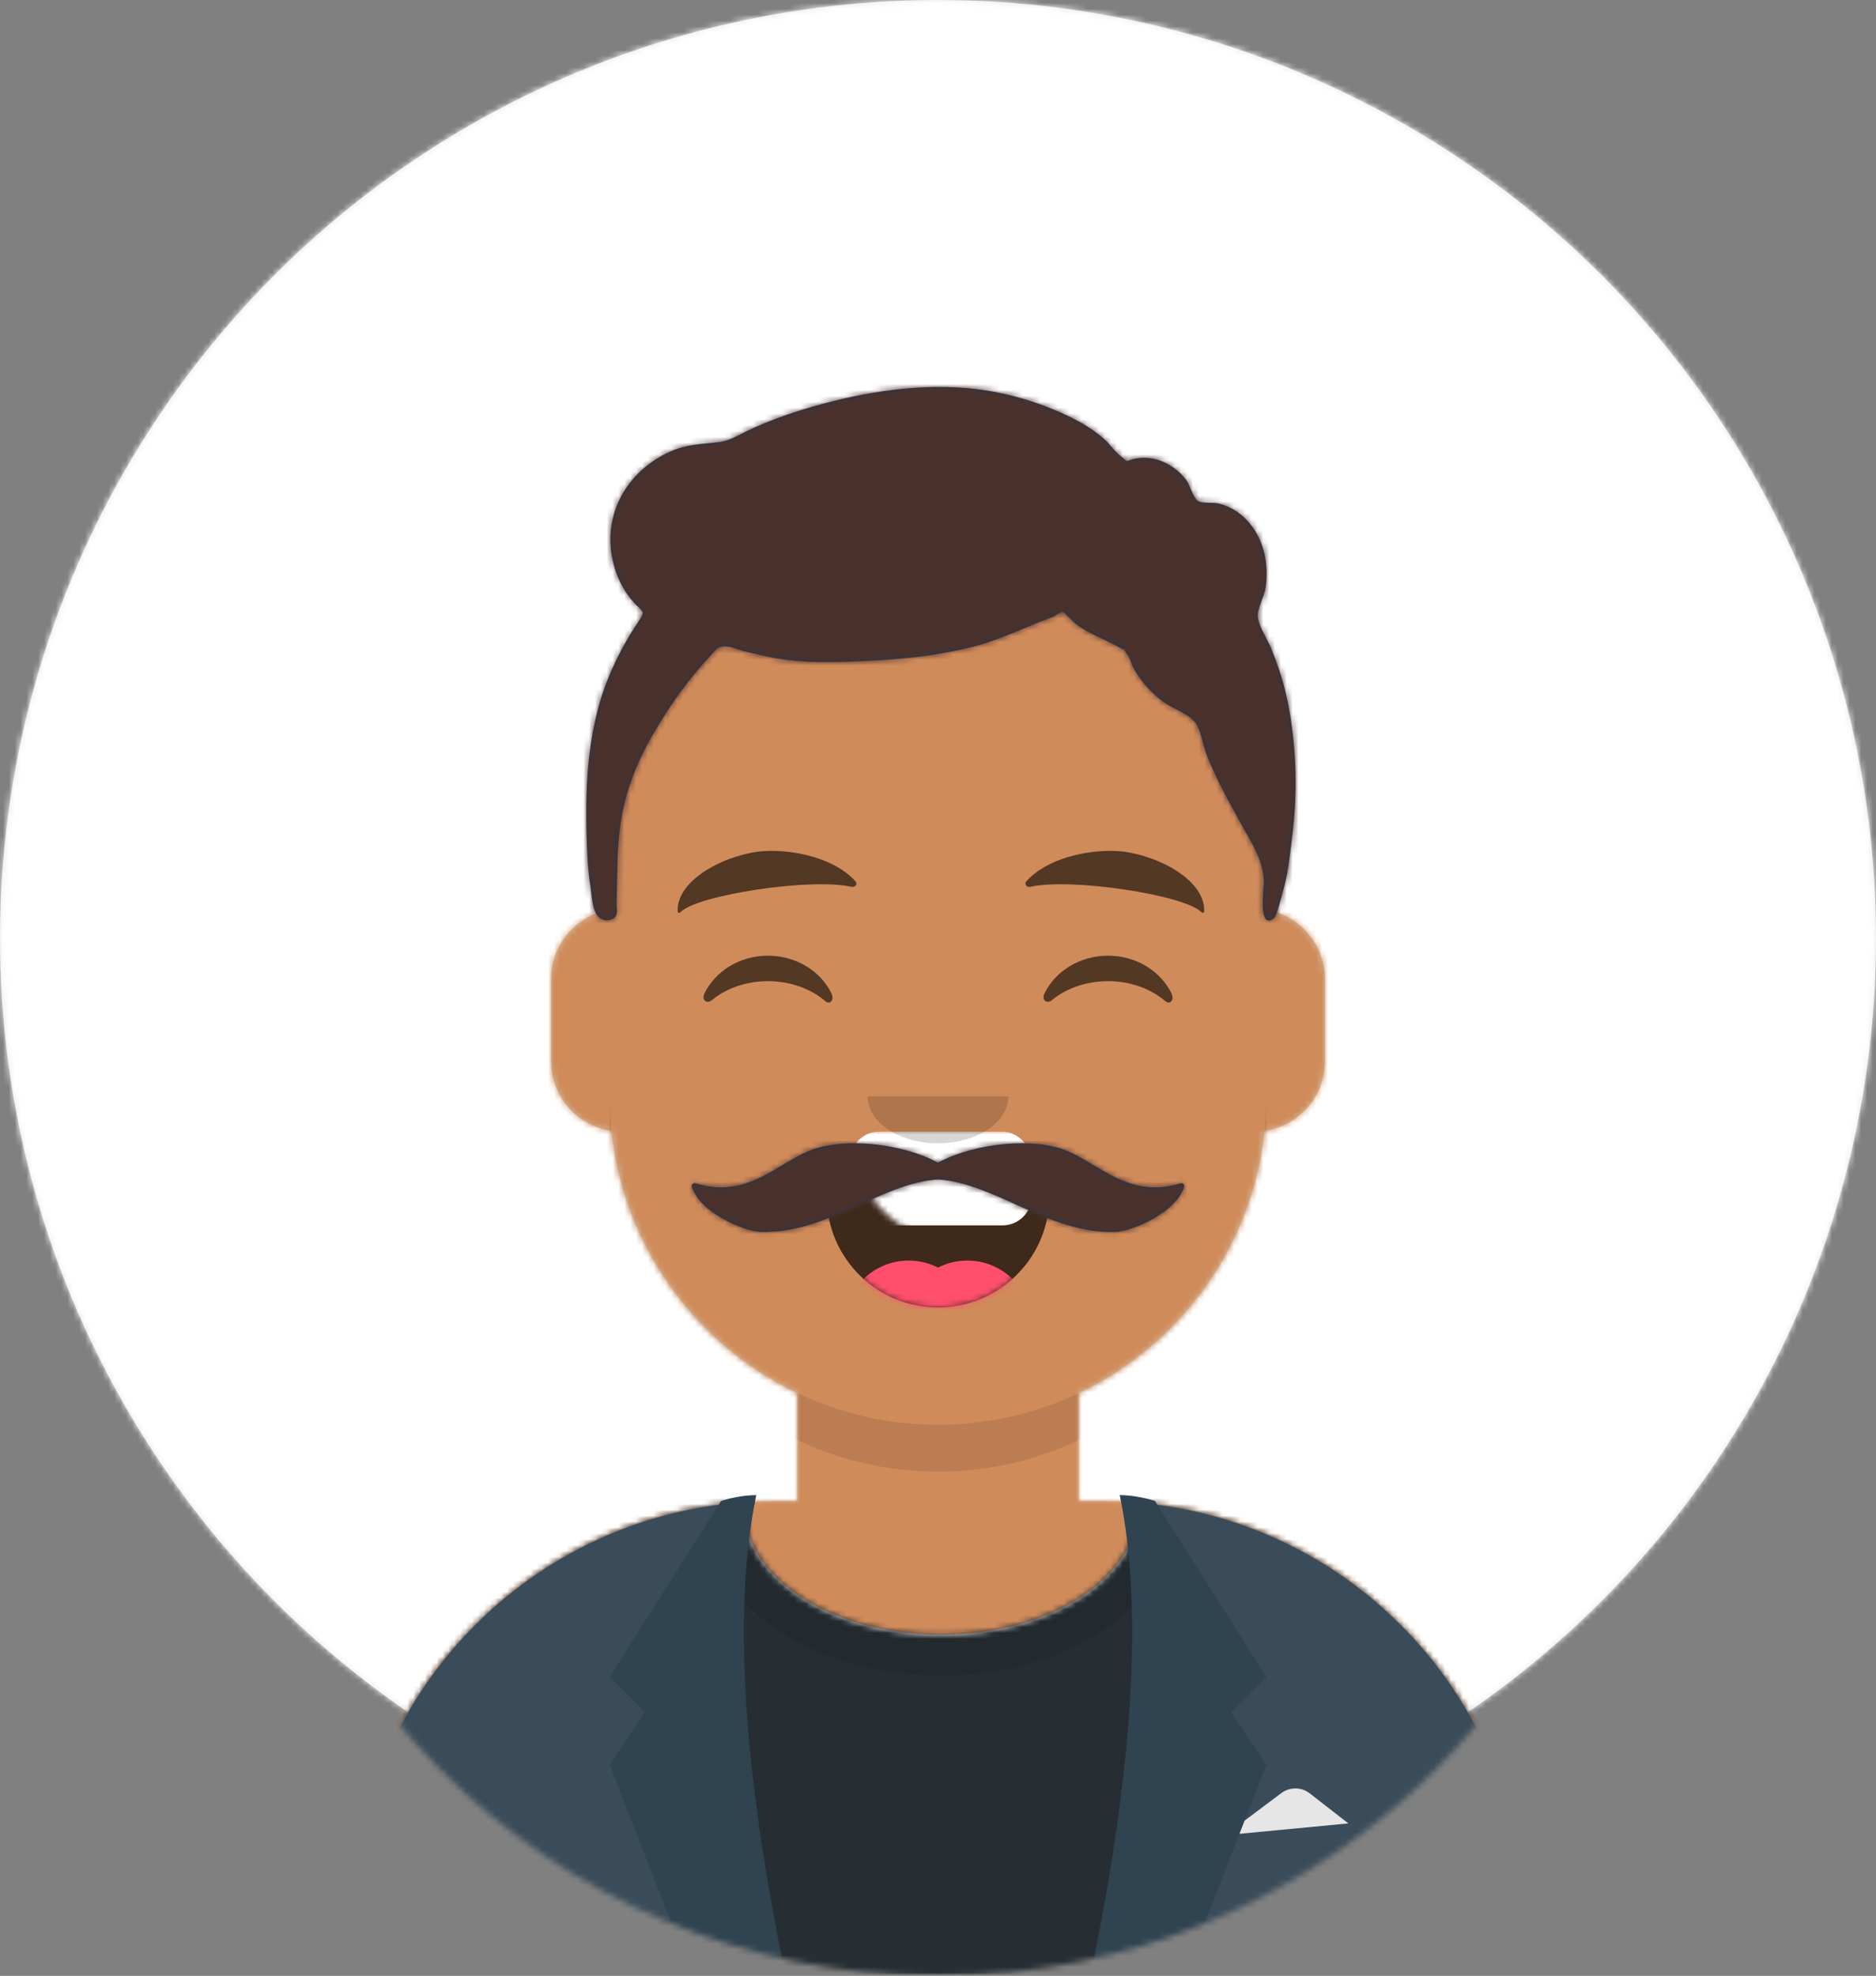 <?xml version="1.0" encoding="UTF-8"?>
<svg width="320px" height="337px" viewBox="0 0 320 337" version="1.1" xmlns="http://www.w3.org/2000/svg" xmlns:xlink="http://www.w3.org/1999/xlink">
    <rect x="0" y="0" width="320" height="337" fill="#808080" stroke="none"/>
    <title>avatar</title>
    <defs>
        <circle id="path-1" cx="160" cy="160" r="160"></circle>
        <path d="M12,160 C12,226.274 65.726,280 132,280 C198.274,280 252,226.274 252,160 L264,160 L264,-1.42108547e-14 L-3.19744231e-14,-1.42108547e-14 L-3.19744231e-14,160 L12,160 Z" id="path-3"></path>
        <path d="M124,144.611 L124,163 L128,163 L128,163 C167.765,163 200,195.235 200,235 L200,244 L0,244 L0,235 C0,195.235 32.235,163 72,163 L72,163 L76,163 L76,144.611 C58.763,136.422 46.372,119.687 44.305,99.881 C38.48,99.058 34,94.052 34,88 L34,74 C34,68.054 38.325,63.118 44,62.166 L44,56 L44,56 C44,25.072 69.072,0 100,0 L100,0 L100,0 C130.928,0 156,25.072 156,56 L156,62.166 C161.675,63.118 166,68.054 166,74 L166,88 C166,94.052 161.52,99.058 155.695,99.881 C153.628,119.687 141.237,136.422 124,144.611 Z" id="path-5"></path>
        <path d="M124,144.611 L124,163 L128,163 L128,163 C167.765,163 200,195.235 200,235 L200,244 L0,244 L0,235 C0,195.235 32.235,163 72,163 L72,163 L76,163 L76,144.611 C58.763,136.422 46.372,119.687 44.305,99.881 C38.48,99.058 34,94.052 34,88 L34,74 C34,68.054 38.325,63.118 44,62.166 L44,56 L44,56 C44,25.072 69.072,0 100,0 L100,0 L100,0 C130.928,0 156,25.072 156,56 L156,62.166 C161.675,63.118 166,68.054 166,74 L166,88 C166,94.052 161.52,99.058 155.695,99.881 C153.628,119.687 141.237,136.422 124,144.611 Z" id="path-7"></path>
        <path d="M133.96,0.295 C170.936,3.325 200,34.294 200,72.052 L200,81 L0,81 L0,72.052 C0,33.953 29.592,2.765 67.045,0.22 C67.015,0.593 67,0.969 67,1.348 C67,13.211 81.998,22.828 100.5,22.828 C119.002,22.828 134,13.211 134,1.348 C134,0.995 133.987,0.644 133.96,0.295 Z" id="path-9"></path>
        <path d="M133.96,0.295 C170.936,3.325 200,34.294 200,72.052 L200,81 L0,81 L0,72.052 C0,33.953 29.592,2.765 67.045,0.22 C67.015,0.593 67,0.969 67,1.348 C67,13.211 81.998,22.828 100.5,22.828 C119.002,22.828 134,13.211 134,1.348 C134,0.995 133.987,0.644 133.96,0.295 Z" id="path-11"></path>
        <path d="M0.118,2.128 C1.176,11.62 9.226,19 19,19 C28.804,19 36.874,11.574 37.892,2.04 C37.974,1.273 37.117,0 36.043,0 C21.149,0 9.738,0 2.087,0 C1.007,0 0.012,1.178 0.118,2.128 Z" id="path-13"></path>
        <path d="M0.118,2.128 C1.176,11.62 9.226,19 19,19 C28.804,19 36.874,11.574 37.892,2.04 C37.974,1.273 37.117,0 36.043,0 C21.149,0 9.738,0 2.087,0 C1.007,0 0.012,1.178 0.118,2.128 Z" id="path-15"></path>
        <rect id="path-17" x="0" y="0" width="264" height="280"></rect>
        <path d="M42,3.297 C35.208,-0.289 25.578,-0.851 20.389,1.132 C14.614,3.337 9.505,9.583 0.639,6.828 C0.27,6.714 -0.091,7.045 0.02,7.409 C1.394,11.918 9.028,15.007 11.622,15.108 C22.961,15.55 32.095,6.83 42,6.161 C51.906,6.83 61.039,15.55 72.379,15.108 C74.973,15.007 82.607,11.918 83.98,7.409 C84.091,7.045 83.731,6.714 83.362,6.828 C74.495,9.583 69.386,3.337 63.612,1.132 C58.422,-0.851 48.792,-0.289 42,3.297 Z" id="path-19"></path>
        <path d="M21.252,43.022 C21.375,42.968 21.07,42.947 20.336,42.96 C21.228,42.958 21.533,42.979 21.252,43.022 M120.765,61.766 C120.501,58.449 120.033,55.152 119.247,51.911 C118.622,49.335 117.769,46.878 116.76,44.42 C116.151,42.935 114.728,40.896 114.56,39.294 C114.395,37.717 115.627,35.969 115.889,34.132 C116.144,32.345 116.101,30.465 115.734,28.694 C114.901,24.671 112.14,20.93 107.877,19.881 C106.925,19.647 104.913,19.936 104.241,19.382 C103.47,18.746 102.933,16.581 102.235,15.712 C100.244,13.236 97.14,11.642 93.866,12.198 C91.455,12.607 92.839,13.105 91.032,11.686 C90.027,10.898 89.276,9.693 88.3,8.839 C86.833,7.556 85.15,6.458 83.408,5.557 C78.851,3.199 73.654,1.485 68.564,0.649 C59.279,-0.875 49.369,0.454 40.369,2.869 C35.89,4.07 31.382,5.595 27.222,7.612 C25.439,8.476 24.409,9.194 22.549,9.42 C19.621,9.777 17.14,9.759 14.366,11.001 C5.83,14.823 1.985,23.69 5.307,32.175 C5.975,33.882 6.88,35.38 8.127,36.759 C9.647,38.439 10.198,38.109 8.888,40.041 C6.929,42.931 5.278,46.013 3.933,49.213 C0.404,57.615 -0.186,67.077 0.044,76.037 C0.124,79.174 0.259,82.35 0.753,85.456 C0.967,86.801 1.027,89.329 2.035,90.327 C2.547,90.833 3.276,91.115 4.004,90.914 C5.713,90.44 5.125,89.179 5.165,88.008 C5.365,82.124 5.095,76.919 6.494,71.106 C7.528,66.812 9.25,62.911 11.483,59.071 C14.321,54.187 17.386,49.898 21.29,45.716 C22.207,44.732 22.408,44.315 23.639,44.244 C24.571,44.19 25.934,44.828 26.84,45.049 C28.838,45.536 30.839,46.017 32.873,46.345 C36.613,46.948 40.317,46.989 44.09,46.87 C51.516,46.638 58.975,46.117 66.175,44.247 C70.957,43.005 75.197,40.776 79.777,39.142 C79.859,39.113 81.007,38.295 81.208,38.328 C81.489,38.375 83.185,40.154 83.471,40.378 C85.697,42.124 88.138,42.857 90.541,44.208 C93.505,45.875 90.635,43.49 92.269,45.567 C92.746,46.172 92.99,47.293 93.372,47.978 C94.588,50.161 96.28,52.08 98.303,53.602 C100.258,55.073 103.196,55.783 104.193,57.697 C104.962,59.174 105.221,61.181 105.841,62.758 C107.469,66.893 109.618,70.749 111.767,74.644 C113.499,77.783 115.392,80.525 115.585,84.112 C115.652,85.36 114.464,92.849 117.358,90.572 C117.787,90.234 118.711,86.416 118.901,85.768 C119.673,83.135 119.947,80.387 120.296,77.682 C120.99,72.302 121.219,67.184 120.765,61.766" id="path-21"></path>
    </defs>
    <g id="Page-1" stroke="none" stroke-width="1" fill="none" fill-rule="evenodd">
        <g id="avatar">
            <g id="Circle">
                <g id="Circle-Background" fill="#E6E6E6" fill-rule="nonzero">
                    <circle id="react-path-1" cx="160" cy="160" r="160"></circle>
                </g>
                <g id="Color/Palette/Blue-01-Clipped">
                    <mask id="mask-2" fill="white">
                        <use xlink:href="#path-1"></use>
                    </mask>
                    <g id="react-path-1"></g>
                    <g id="Color/Palette/Blue-01" mask="url(#mask-2)" fill="#FFFFFF" fill-rule="nonzero">
                        <g transform="translate(-60, -60)" id="🖍Color">
                            <rect x="0" y="0" width="400" height="400"></rect>
                        </g>
                    </g>
                </g>
            </g>
            <g id="Avataaar-Clipped" transform="translate(28, 57)">
                <mask id="mask-4" fill="white">
                    <use xlink:href="#path-3"></use>
                </mask>
                <g id="react-path-2"></g>
                <g id="Avataaar" mask="url(#mask-4)">
                    <g id="Body" transform="translate(32, 36)">
                        <g id="react-path-3-link" fill="#D0C6AC" fill-rule="nonzero">
                            <path d="M124,144.611 L124,163 L128,163 L128,163 C167.765,163 200,195.235 200,235 L200,244 L0,244 L0,235 C0,195.235 32.235,163 72,163 L72,163 L76,163 L76,144.611 C58.763,136.422 46.372,119.687 44.305,99.881 C38.48,99.058 34,94.052 34,88 L34,74 C34,68.054 38.325,63.118 44,62.166 L44,56 L44,56 C44,25.072 69.072,0 100,0 L100,0 L100,0 C130.928,0 156,25.072 156,56 L156,62.166 C161.675,63.118 166,68.054 166,74 L166,88 C166,94.052 161.52,99.058 155.695,99.881 C153.628,119.687 141.237,136.422 124,144.611 Z" id="react-path-3"></path>
                        </g>
                        <g id="Skin/👶🏽-03-Brown-Clipped">
                            <mask id="mask-6" fill="white">
                                <use xlink:href="#path-5"></use>
                            </mask>
                            <g id="react-path-3"></g>
                            <g id="Skin/👶🏽-03-Brown" mask="url(#mask-6)" fill="#D08B5B" fill-rule="nonzero">
                                <g id="Color">
                                    <rect id="Rectangle" x="0" y="0" width="264" height="280"></rect>
                                </g>
                            </g>
                        </g>
                        <g id="Neck-Shadow-Clipped">
                            <mask id="mask-8" fill="white">
                                <use xlink:href="#path-7"></use>
                            </mask>
                            <g id="react-path-3"></g>
                            <path d="M156,79 L156,102 C156,132.928 130.928,158 100,158 C69.072,158 44,132.928 44,102 L44,79 L44,94 C44,124.928 69.072,150 100,150 C130.928,150 156,124.928 156,94 L156,79 Z" id="Neck-Shadow" fill-opacity="0.1" fill="#000000" fill-rule="nonzero" mask="url(#mask-8)"></path>
                        </g>
                    </g>
                    <g id="Clothing/Blazer-+-Shirt" transform="translate(32, 198)">
                        <g id="Shirt" transform="translate(0, 1)">
                            <g id="Clothes" fill="#E6E6E6" fill-rule="nonzero">
                                <path d="M133.96,0.295 C170.936,3.325 200,34.294 200,72.052 L200,81 L0,81 L0,72.052 C0,33.953 29.592,2.765 67.045,0.22 C67.015,0.593 67,0.969 67,1.348 C67,13.211 81.998,22.828 100.5,22.828 C119.002,22.828 134,13.211 134,1.348 C134,0.995 133.987,0.644 133.96,0.295 Z" id="react-path-465"></path>
                            </g>
                            <g id="Color/Palette/Black-Clipped">
                                <mask id="mask-10" fill="white">
                                    <use xlink:href="#path-9"></use>
                                </mask>
                                <g id="react-path-465"></g>
                                <g id="Color/Palette/Black" mask="url(#mask-10)">
                                    <g transform="translate(-32, -29)" id="🖍Color">
                                        <rect id="Rectangle" fill="#262E33" fill-rule="nonzero" x="0" y="0" width="264" height="110"></rect>
                                    </g>
                                </g>
                            </g>
                            <g id="Shadowy-Clipped">
                                <mask id="mask-12" fill="white">
                                    <use xlink:href="#path-11"></use>
                                </mask>
                                <g id="react-path-465"></g>
                                <g id="Shadowy" opacity="0.6" mask="url(#mask-12)" fill-opacity="0.16">
                                    <g transform="translate(60, -25)" id="Hola-👋🏼">
                                        <ellipse id="Oval" fill="#000000" fill-rule="nonzero" cx="40.5" cy="27.848" rx="39.635" ry="26.914"></ellipse>
                                    </g>
                                </g>
                            </g>
                        </g>
                        <g id="Blazer" fill-rule="nonzero">
                            <path d="M68.785,1.122 C30.512,2.804 -1.42108547e-14,34.365 -1.42108547e-14,73.052 L-1.42108547e-14,73.052 L-1.42108547e-14,82 L69.362,82 C65.961,69.92 64,55.709 64,40.5 C64,26.173 65.74,12.731 68.785,1.122 Z M131.638,82 L200,82 L200,73.052 C200,34.707 170.025,3.363 132.229,1.174 C135.265,12.771 137,26.194 137,40.5 C137,55.709 135.039,69.92 131.638,82 Z" id="Saco" fill="#3A4C5A"></path>
                            <path d="M149,58 L158.556,50.833 L158.556,50.833 C159.999,49.751 161.988,49.768 163.412,50.876 L170,56 L149,58 Z" id="Pocket-hanky" fill="#E6E6E6"></path>
                            <path d="M69,1.13686838e-13 C65,19.333 66.667,46.667 74,82 L58,82 L44,46 L50,37 L44,31 L63,1 C65.028,0.369 67.028,0.036 69,1.13686838e-13 Z" id="Wing" fill="#2F4351"></path>
                            <path d="M151,1.13686838e-13 C147,19.333 148.667,46.667 156,82 L140,82 L126,46 L132,37 L126,31 L145,1 C147.028,0.369 149.028,0.036 151,1.13686838e-13 Z" id="Wing" fill="#2F4351" transform="translate(141, 41) scale(-1, 1) translate(-141, -41) "></path>
                        </g>
                    </g>
                    <g id="Face" transform="translate(87, 86)">
                        <g id="Mouth/Smile" transform="translate(26, 61)">
                            <g id="Mouth" fill="#000000" fill-opacity="0.7">
                                <path d="M0.118,2.128 C1.176,11.62 9.226,19 19,19 C28.804,19 36.874,11.574 37.892,2.04 C37.974,1.273 37.117,0 36.043,0 C21.149,0 9.738,0 2.087,0 C1.007,0 0.012,1.178 0.118,2.128 Z" id="react-path-45"></path>
                            </g>
                            <g id="Teeth-Clipped">
                                <mask id="mask-14" fill="white">
                                    <use xlink:href="#path-13"></use>
                                </mask>
                                <g id="react-path-45"></g>
                                <rect id="Teeth" fill="#FFFFFF" mask="url(#mask-14)" x="4" y="-11" width="31" height="16" rx="5"></rect>
                            </g>
                            <g id="Tongue-Clipped">
                                <mask id="mask-16" fill="white">
                                    <use xlink:href="#path-15"></use>
                                </mask>
                                <g id="react-path-45"></g>
                                <g id="Tongue" mask="url(#mask-16)">
                                    <g transform="translate(3, 11)" id="Group">
                                        <circle id="Oval" fill="#FF4F6D" cx="11" cy="11" r="11"></circle>
                                        <circle id="Oval" fill="#FF4F6D" cx="21" cy="11" r="11"></circle>
                                    </g>
                                </g>
                            </g>
                        </g>
                        <g id="Nose/Default" transform="translate(33, 44)" fill="#000000" fill-opacity="0.16" fill-rule="nonzero">
                            <path d="M0,0 C0,4.418 5.373,8 12,8 L12,8 C18.627,8 24,4.418 24,0" id="Nose"></path>
                        </g>
                        <g id="Eyes/Happy-😁" transform="translate(5, 20)" fill="#000000" fill-opacity="0.6" fill-rule="nonzero">
                            <path d="M0.16,6.447 C2.007,2.649 6.164,0 10.998,0 C15.814,0 19.959,2.63 21.815,6.407 C22.367,7.529 21.582,8.447 20.791,7.767 C18.34,5.66 14.859,4.344 10.998,4.344 C7.257,4.344 3.874,5.579 1.438,7.572 C0.547,8.3 -0.38,7.558 0.16,6.447 Z" id="Squint"></path>
                            <path d="M58.16,6.447 C60.007,2.649 64.164,0 68.998,0 C73.814,0 77.959,2.63 79.815,6.407 C80.367,7.529 79.582,8.447 78.791,7.767 C76.34,5.66 72.859,4.344 68.998,4.344 C65.257,4.344 61.874,5.579 59.438,7.572 C58.547,8.3 57.62,7.558 58.16,6.447 Z" id="Squint"></path>
                        </g>
                        <g id="Eyebrow/Natural/Default-Natural" fill="#000000" fill-opacity="0.6" fill-rule="nonzero">
                            <path d="M15.039,2.21 C9.278,2.983 0.293,8.005 1.044,13.818 C1.069,14.008 1.357,14.067 1.481,13.908 C3.967,10.72 23.193,6.037 30.194,7.015 C30.835,7.104 31.258,6.443 30.821,6.03 C27.077,2.495 20.2,1.512 15.039,2.21" id="Eyebrow" transform="translate(16, 8) rotate(5) translate(-16, -8) "></path>
                            <path d="M74.039,2.21 C68.278,2.983 59.293,8.005 60.044,13.818 C60.069,14.008 60.357,14.067 60.481,13.908 C62.967,10.72 82.193,6.037 89.194,7.015 C89.835,7.104 90.258,6.443 89.821,6.03 C86.077,2.495 79.2,1.512 74.039,2.21" id="Eyebrow" transform="translate(75, 8) scale(-1, 1) rotate(5) translate(-75, -8) "></path>
                        </g>
                    </g>
                    <g id="Top/Short-Hair/Short-Curly-Clipped">
                        <mask id="mask-18" fill="white">
                            <use xlink:href="#path-17"></use>
                        </mask>
                        <g id="react-path-439"></g>
                        <g id="Top/Short-Hair/Short-Curly" mask="url(#mask-18)">
                            <g transform="translate(72, 9)" id="Group">
                                <g id="Facial-Hair/Moustache-Fancy" transform="translate(18, 129)">
                                    <g id="Moustache-U-a-Question" fill="#28354B">
                                        <path d="M42,3.297 C35.208,-0.289 25.578,-0.851 20.389,1.132 C14.614,3.337 9.505,9.583 0.639,6.828 C0.27,6.714 -0.091,7.045 0.02,7.409 C1.394,11.918 9.028,15.007 11.622,15.108 C22.961,15.55 32.095,6.83 42,6.161 C51.906,6.83 61.039,15.55 72.379,15.108 C74.973,15.007 82.607,11.918 83.98,7.409 C84.091,7.045 83.731,6.714 83.362,6.828 C74.495,9.583 69.386,3.337 63.612,1.132 C58.422,-0.851 48.792,-0.289 42,3.297 Z" id="react-path-441"></path>
                                    </g>
                                    <g id="Color/Hair/Brown-Clipped">
                                        <mask id="mask-20" fill="white">
                                            <use xlink:href="#path-19"></use>
                                        </mask>
                                        <g id="react-path-441"></g>
                                        <g id="Color/Hair/Brown" mask="url(#mask-20)">
                                            <g transform="translate(-74, -66)" id="Color">
                                                <rect id="Rectangle" fill="#4A312C" fill-rule="nonzero" x="0" y="0" width="264" height="244"></rect>
                                            </g>
                                        </g>
                                    </g>
                                </g>
                                <g id="Short-Hair" fill="#28354B">
                                    <path d="M21.252,43.022 C21.375,42.968 21.07,42.947 20.336,42.96 C21.228,42.958 21.533,42.979 21.252,43.022 M120.765,61.766 C120.501,58.449 120.033,55.152 119.247,51.911 C118.622,49.335 117.769,46.878 116.76,44.42 C116.151,42.935 114.728,40.896 114.56,39.294 C114.395,37.717 115.627,35.969 115.889,34.132 C116.144,32.345 116.101,30.465 115.734,28.694 C114.901,24.671 112.14,20.93 107.877,19.881 C106.925,19.647 104.913,19.936 104.241,19.382 C103.47,18.746 102.933,16.581 102.235,15.712 C100.244,13.236 97.14,11.642 93.866,12.198 C91.455,12.607 92.839,13.105 91.032,11.686 C90.027,10.898 89.276,9.693 88.3,8.839 C86.833,7.556 85.15,6.458 83.408,5.557 C78.851,3.199 73.654,1.485 68.564,0.649 C59.279,-0.875 49.369,0.454 40.369,2.869 C35.89,4.07 31.382,5.595 27.222,7.612 C25.439,8.476 24.409,9.194 22.549,9.42 C19.621,9.777 17.14,9.759 14.366,11.001 C5.83,14.823 1.985,23.69 5.307,32.175 C5.975,33.882 6.88,35.38 8.127,36.759 C9.647,38.439 10.198,38.109 8.888,40.041 C6.929,42.931 5.278,46.013 3.933,49.213 C0.404,57.615 -0.186,67.077 0.044,76.037 C0.124,79.174 0.259,82.35 0.753,85.456 C0.967,86.801 1.027,89.329 2.035,90.327 C2.547,90.833 3.276,91.115 4.004,90.914 C5.713,90.44 5.125,89.179 5.165,88.008 C5.365,82.124 5.095,76.919 6.494,71.106 C7.528,66.812 9.25,62.911 11.483,59.071 C14.321,54.187 17.386,49.898 21.29,45.716 C22.207,44.732 22.408,44.315 23.639,44.244 C24.571,44.19 25.934,44.828 26.84,45.049 C28.838,45.536 30.839,46.017 32.873,46.345 C36.613,46.948 40.317,46.989 44.09,46.87 C51.516,46.638 58.975,46.117 66.175,44.247 C70.957,43.005 75.197,40.776 79.777,39.142 C79.859,39.113 81.007,38.295 81.208,38.328 C81.489,38.375 83.185,40.154 83.471,40.378 C85.697,42.124 88.138,42.857 90.541,44.208 C93.505,45.875 90.635,43.49 92.269,45.567 C92.746,46.172 92.99,47.293 93.372,47.978 C94.588,50.161 96.28,52.08 98.303,53.602 C100.258,55.073 103.196,55.783 104.193,57.697 C104.962,59.174 105.221,61.181 105.841,62.758 C107.469,66.893 109.618,70.749 111.767,74.644 C113.499,77.783 115.392,80.525 115.585,84.112 C115.652,85.36 114.464,92.849 117.358,90.572 C117.787,90.234 118.711,86.416 118.901,85.768 C119.673,83.135 119.947,80.387 120.296,77.682 C120.99,72.302 121.219,67.184 120.765,61.766" id="react-path-438"></path>
                                </g>
                                <g id="Skin/👶🏽-03-Brown-Clipped">
                                    <mask id="mask-22" fill="white">
                                        <use xlink:href="#path-21"></use>
                                    </mask>
                                    <g id="react-path-438"></g>
                                    <g id="Skin/👶🏽-03-Brown" mask="url(#mask-22)">
                                        <g transform="translate(-73, -9)" id="Color">
                                            <rect id="Rectangle" fill="#4A312C" fill-rule="nonzero" x="0" y="0" width="264" height="280"></rect>
                                        </g>
                                    </g>
                                </g>
                            </g>
                        </g>
                    </g>
                </g>
            </g>
        </g>
    </g>
</svg>